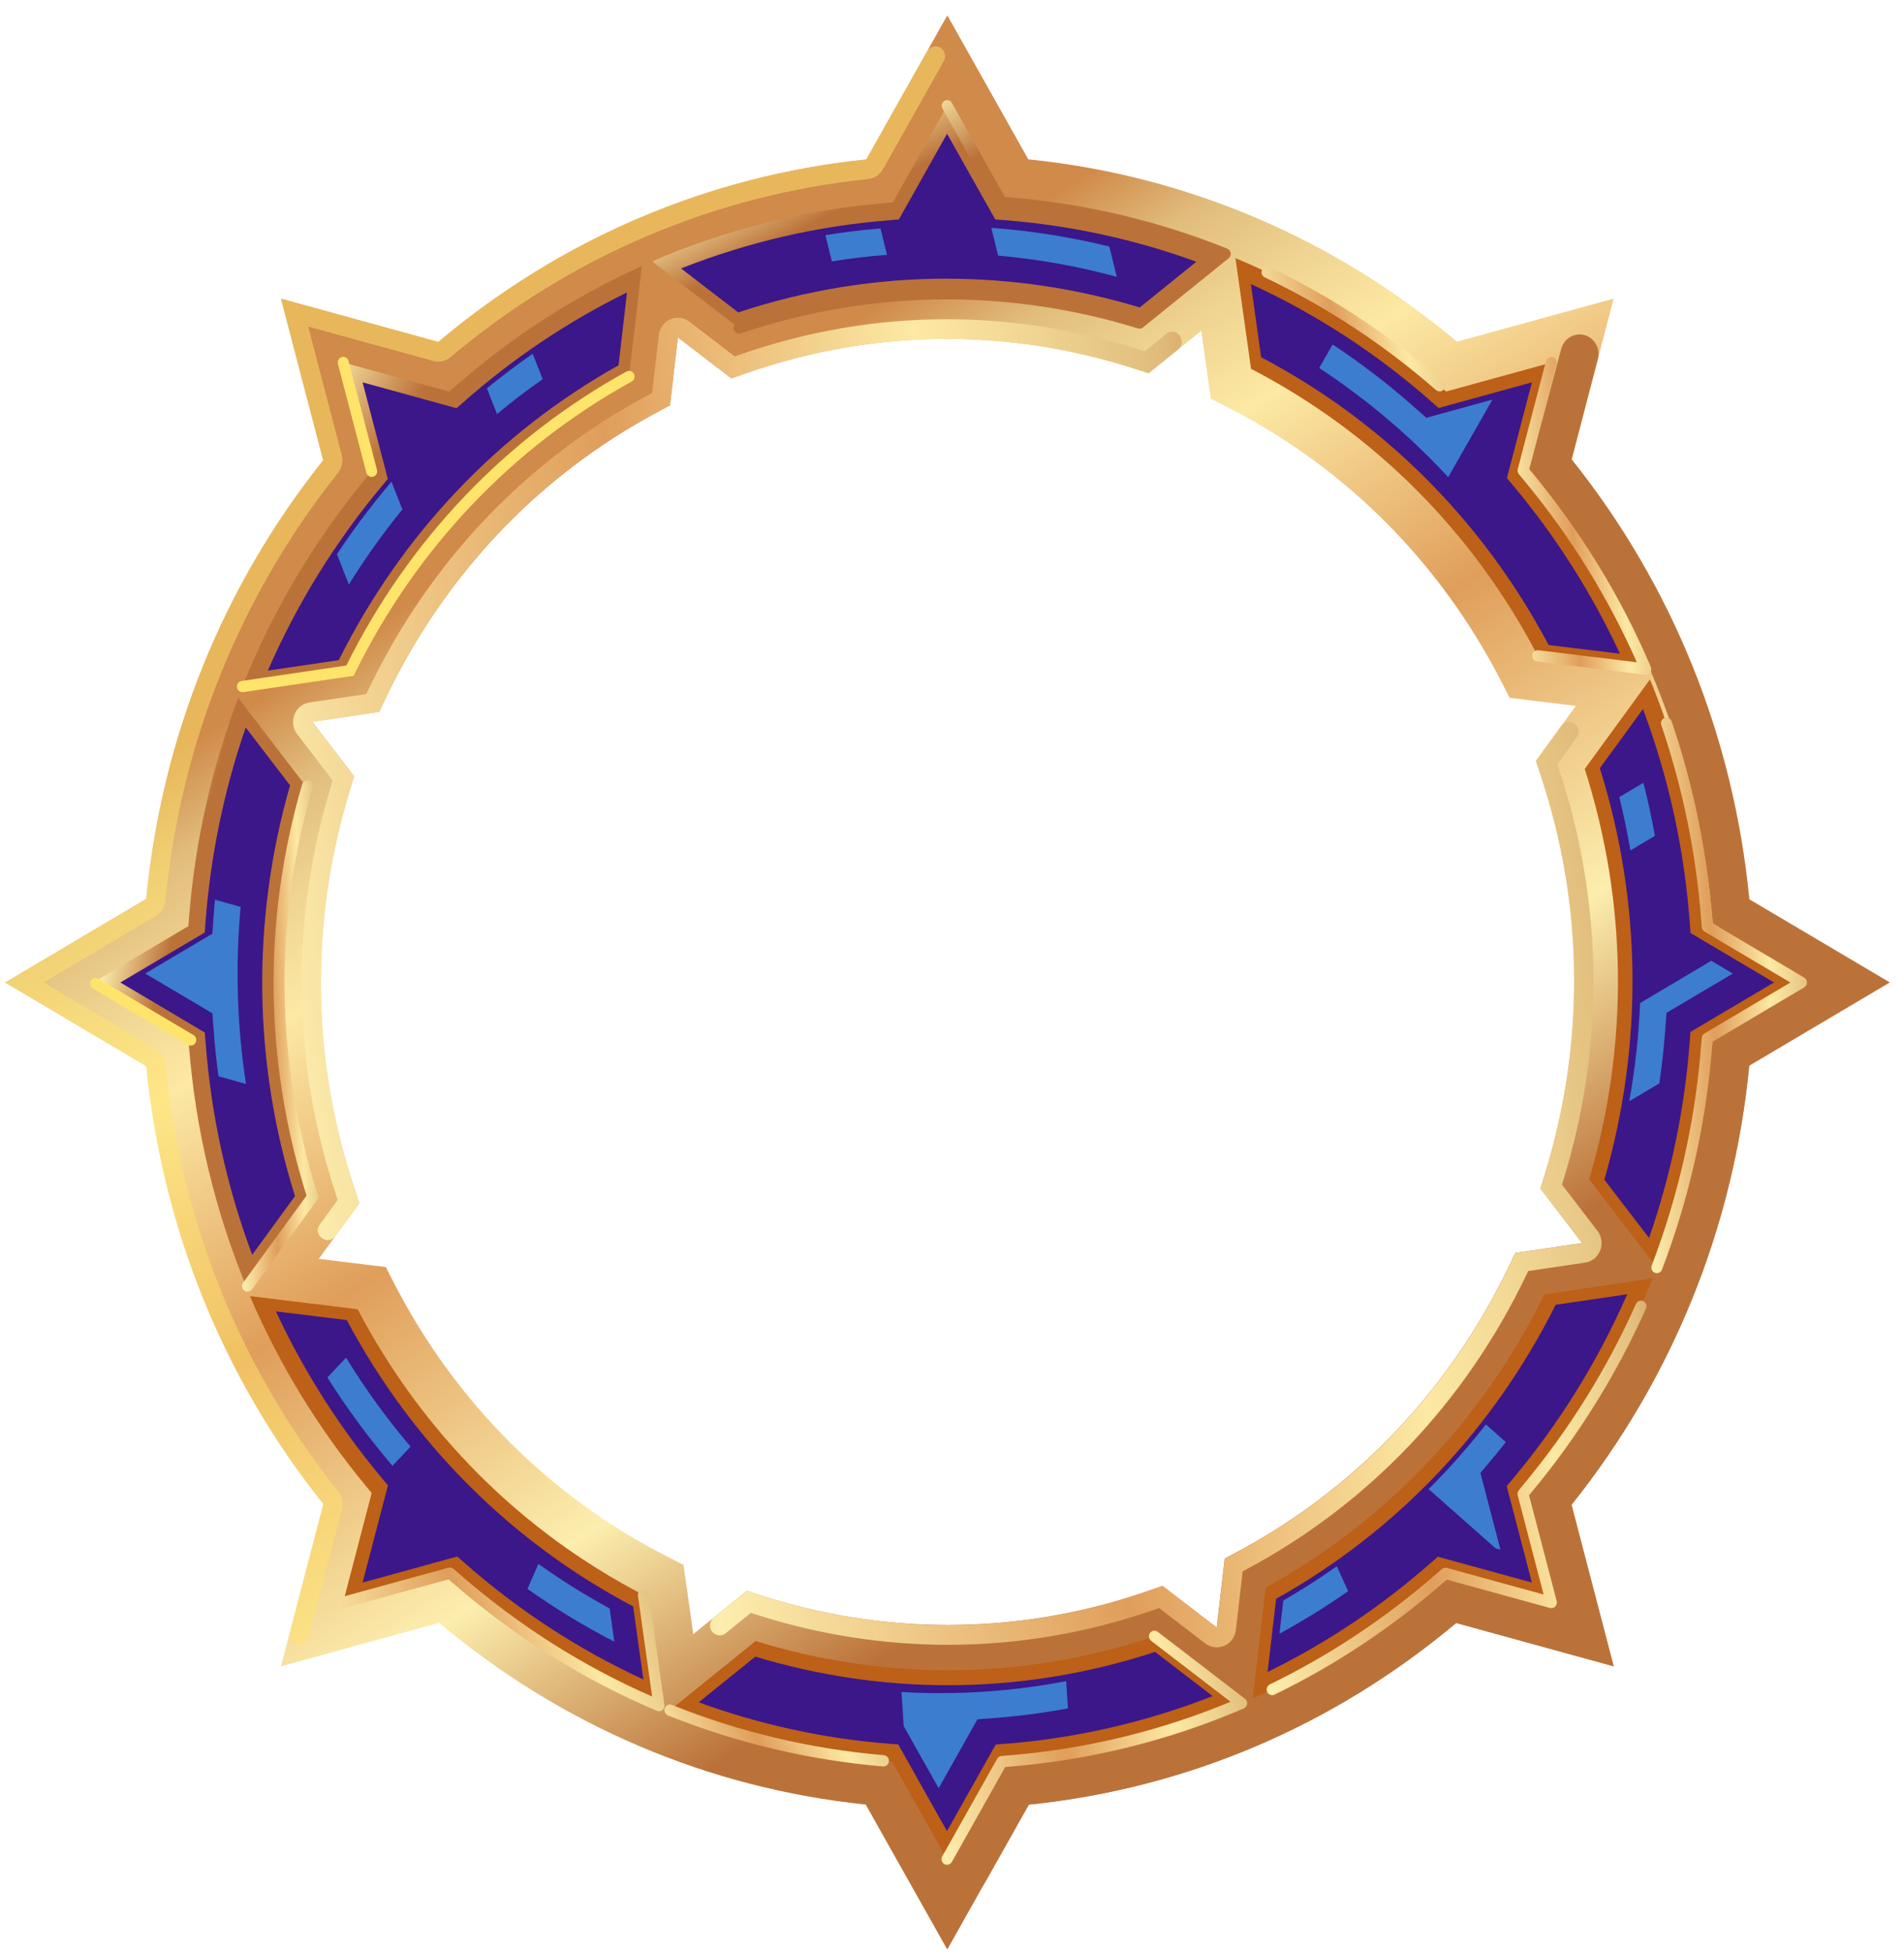 <svg viewBox="0 0 121 124" fill="none" xmlns="http://www.w3.org/2000/svg">
  <path d="M55.015 114.634C45.025 113.6 35.69 109.625 27.904 103.089L17.856 105.853L20.549 95.545C14.179 87.557 10.304 77.98 9.296 67.732L0.317 62.414L9.29 57.099C10.286 46.835 14.16 37.239 20.537 29.239L17.856 18.972L27.855 21.72C35.659 15.15 45.025 11.159 55.052 10.129L60.202 0.976L65.349 10.123C75.391 11.14 84.772 15.131 92.589 21.707L102.545 18.969L99.876 29.183C106.286 37.202 110.176 46.826 111.169 57.127L120.084 62.408L111.163 67.691C110.158 77.977 106.268 87.585 99.867 95.592L102.545 105.85L92.537 103.099C84.739 109.641 75.385 113.616 65.38 114.637L60.199 123.842L55.015 114.631V114.634ZM24.525 80.5L24.951 81.337C28.878 89.047 34.983 95.152 42.611 98.989L43.439 99.408L44.057 103.808L47.463 101.056L48.343 101.341C52.221 102.593 56.227 103.227 60.251 103.227C64.579 103.227 68.871 102.493 73.001 101.05L73.875 100.744L77.321 103.389L77.829 99.008L78.648 98.571C86.178 94.546 92.141 88.279 95.891 80.444L96.299 79.595L100.552 78.967L97.897 75.507L98.177 74.602C100.746 66.261 100.649 57.486 97.9 49.227L97.602 48.331L100.147 44.843L95.934 44.328L95.508 43.488C91.578 35.734 85.445 29.601 77.777 25.748L76.946 25.333L76.341 21.011L72.999 23.709L72.116 23.425C68.226 22.166 64.208 21.526 60.172 21.526C55.816 21.526 51.503 22.266 47.351 23.728L46.477 24.034L43.08 21.426L42.578 25.751L41.759 26.188C34.217 30.223 28.25 36.512 24.503 44.368L24.099 45.221L19.849 45.849L22.507 49.312L22.23 50.214C19.679 58.542 19.785 67.301 22.534 75.541L22.832 76.438L20.257 79.969L24.531 80.491L24.525 80.5Z" fill="url(#paint0_linear_6900_4477)" />
  <g style="mix-blend-mode:screen" opacity="0.5">
    <path d="M21.733 95.867C21.837 95.474 21.746 95.055 21.493 94.74C15.293 86.965 11.497 77.584 10.517 67.611C10.477 67.205 10.255 66.846 9.911 66.642L2.767 62.411L9.905 58.183C10.249 57.98 10.471 57.618 10.511 57.212C11.482 47.223 15.277 37.827 21.481 30.039C21.73 29.724 21.822 29.305 21.721 28.912L19.587 20.746L27.538 22.932C27.919 23.038 28.326 22.948 28.631 22.688C36.228 16.293 45.405 12.381 55.164 11.378C55.56 11.338 55.91 11.11 56.111 10.757L59.979 3.884C60.135 3.606 60.062 3.253 59.809 3.063C59.514 2.844 59.1 2.935 58.92 3.256L55.051 10.129C45.025 11.16 35.659 15.15 27.855 21.72L17.855 18.973L20.537 29.24C14.16 37.24 10.286 46.836 9.29 57.1L0.317 62.414L9.296 67.732C10.304 77.981 14.179 87.558 20.549 95.546L18.422 103.696C18.315 104.108 18.632 104.511 19.049 104.486C19.311 104.47 19.536 104.283 19.603 104.02L21.73 95.87L21.733 95.867Z" fill="#FFE46B" />
  </g>
  <path d="M120.086 62.411L111.17 57.131C110.178 46.83 106.288 37.206 99.878 29.187L101.546 22.804C101.777 21.923 101.028 21.096 100.155 21.268C99.701 21.355 99.339 21.702 99.217 22.158L97.187 29.799C103.801 37.867 108.023 48.157 108.845 58.652L114.601 62.411L108.839 66.174C107.862 76.185 103.408 87.186 97.175 94.984L98.553 101.641L91.945 100.339C84.354 106.709 73.582 111.024 63.842 112.021L60.134 118.06C59.851 118.522 59.839 119.109 60.107 119.584C60.661 120.567 62.043 120.567 62.597 119.584L65.385 114.637C75.39 113.616 84.744 109.641 92.542 103.099L102.55 105.85L99.871 95.592C106.276 87.586 110.166 77.978 111.167 67.692L120.089 62.408L120.086 62.411Z" fill="url(#paint1_linear_6900_4477)" />
  <path d="M99.267 75.255L99.349 74.983C101.997 66.387 101.896 57.341 99.063 48.825L98.974 48.557L100.207 46.827C100.402 46.555 100.344 46.171 100.082 45.971C99.817 45.768 99.44 45.824 99.242 46.096L97.608 48.338L97.906 49.234C100.655 57.494 100.752 66.268 98.183 74.609L97.903 75.514L100.557 78.974L96.305 79.602L95.897 80.451C92.147 88.286 86.184 94.556 78.654 98.578L77.835 99.015L77.327 103.396L73.881 100.751L73.007 101.057C68.877 102.5 64.588 103.234 60.257 103.234C56.233 103.234 52.227 102.6 48.349 101.348L47.469 101.064L45.357 102.769C45.092 102.984 45.047 103.377 45.254 103.649C45.464 103.921 45.847 103.968 46.112 103.755L47.719 102.459L47.984 102.544C51.98 103.833 56.111 104.486 60.257 104.486C64.722 104.486 69.145 103.73 73.4 102.241L73.662 102.15L76.559 104.374C76.806 104.564 77.111 104.673 77.418 104.645C78.024 104.592 78.474 104.121 78.541 103.54L78.973 99.818L79.22 99.686C86.982 95.54 93.13 89.076 96.996 80.998L97.118 80.742L100.709 80.211C100.974 80.173 101.227 80.058 101.416 79.864C101.875 79.386 101.89 78.671 101.519 78.19L99.263 75.252L99.267 75.255Z" fill="url(#paint2_linear_6900_4477)" />
  <path d="M21.142 49.576L21.06 49.848C18.43 58.432 18.54 67.463 21.374 75.956L21.462 76.225L20.321 77.789C20.321 77.789 20.311 77.802 20.308 77.805C19.846 78.46 20.841 79.169 21.313 78.523L22.829 76.443L22.53 75.547C19.782 67.306 19.678 58.547 22.226 50.219L22.503 49.317L19.846 45.854L24.095 45.226L24.5 44.374C28.247 36.517 34.213 30.228 41.755 26.194L42.574 25.757L43.076 21.432L46.473 24.039L47.347 23.733C51.499 22.272 55.812 21.532 60.168 21.532C64.204 21.532 68.222 22.169 72.112 23.43L72.994 23.715L74.863 22.206C75.484 21.707 74.766 20.704 74.139 21.195C74.133 21.198 74.127 21.204 74.124 21.207L72.748 22.319L72.483 22.235C68.474 20.935 64.332 20.28 60.171 20.28C55.681 20.28 51.234 21.045 46.954 22.55L46.693 22.643L43.846 20.458C43.6 20.267 43.295 20.158 42.988 20.186C42.382 20.239 41.932 20.711 41.865 21.291L41.439 24.96L41.192 25.092C33.415 29.251 27.264 35.734 23.404 43.834L23.282 44.09L19.697 44.621C19.432 44.661 19.179 44.774 18.99 44.967C18.531 45.445 18.516 46.157 18.887 46.641L21.145 49.586L21.142 49.576Z" fill="url(#paint3_linear_6900_4477)" />
  <path d="M15.406 43.612C17.309 38.844 19.945 34.382 23.265 30.366L23.622 29.935L21.817 23.028L28.544 24.876L28.963 24.511C32.574 21.363 36.552 18.809 40.792 16.895L39.976 23.918C32.297 28.158 26.181 34.6 22.24 42.603L15.406 43.615V43.612Z" fill="url(#paint4_linear_6900_4477)" />
  <path d="M23.281 30.029C23.323 30.188 23.463 30.295 23.619 30.295C23.649 30.295 23.679 30.291 23.71 30.282C23.895 30.232 24.008 30.035 23.956 29.842L22.151 22.935C22.103 22.744 21.911 22.628 21.722 22.682C21.536 22.732 21.424 22.928 21.476 23.122L23.281 30.029Z" fill="#FFE46B" />
  <path d="M40.286 23.748C40.195 23.574 39.982 23.508 39.811 23.602C32.132 27.839 25.98 34.294 22.011 42.275L15.357 43.259C15.165 43.287 15.034 43.468 15.062 43.665C15.086 43.843 15.235 43.971 15.409 43.971C15.424 43.971 15.442 43.971 15.46 43.968L22.474 42.931L22.556 42.765C26.458 34.84 32.539 28.433 40.146 24.236C40.316 24.142 40.38 23.923 40.289 23.748H40.286Z" fill="#FFE46B" />
  <path d="M17.023 42.6L21.531 41.935C25.518 33.951 31.649 27.493 39.31 23.203L39.846 18.578C36.096 20.42 32.601 22.762 29.436 25.56L29.016 25.932L23.044 24.289L24.645 30.422L24.286 30.853C21.312 34.407 18.874 38.353 17.02 42.6H17.023Z" fill="#3B1789" />
  <g style="mix-blend-mode:screen">
    <path d="M18.276 40.682C19.965 37.207 22.071 33.953 24.555 30.987L25.277 30.125L24.001 25.244L28.753 26.549L29.593 25.806C32.193 23.511 35.027 21.522 38.043 19.877L37.8 21.962C30.342 26.256 24.312 32.607 20.315 40.383L18.273 40.686L18.276 40.682Z" fill="#3B1789" />
  </g>
  <g style="mix-blend-mode:screen">
    <path d="M22.168 37.132C23.206 35.462 24.341 33.869 25.571 32.361L24.88 30.6L24.56 30.981C23.431 32.33 22.384 33.744 21.413 35.206L22.168 37.129V37.132Z" fill="#3C7DCF" />
  </g>
  <g style="mix-blend-mode:screen">
    <path d="M33.85 22.475C32.855 23.168 31.887 23.899 30.943 24.67L31.586 26.3C32.52 25.523 33.488 24.786 34.487 24.086L33.853 22.475H33.85Z" fill="#3C7DCF" />
  </g>
  <path d="M15.6 81.596C13.655 76.846 12.44 71.788 12.017 66.554L11.972 65.992L5.929 62.414L11.969 58.835L12.014 58.273C12.398 53.442 13.454 48.761 15.14 44.337L19.414 49.911C16.906 58.479 17.015 67.457 19.725 75.941L15.597 81.599L15.6 81.596Z" fill="url(#paint5_linear_6900_4477)" />
  <path d="M18.432 49.888L15.614 46.213C14.229 50.232 13.367 54.413 13.053 58.672L13.011 59.237L7.65 62.413L13.017 65.592L13.06 66.157C13.407 70.816 14.405 75.369 16.027 79.712L18.746 75.984C16.082 67.478 15.973 58.479 18.432 49.891V49.888Z" fill="#3B1789" />
  <g style="mix-blend-mode:screen">
    <path d="M15.832 76.896C14.629 73.214 13.871 69.392 13.582 65.504L13.497 64.374L9.226 61.845L13.494 59.319L13.576 58.185C13.832 54.688 14.471 51.231 15.472 47.883L16.754 49.554C14.444 57.998 14.55 66.847 17.061 75.213L15.832 76.899V76.896Z" fill="#3B1789" />
  </g>
  <path d="M11.945 66.372C12.085 66.457 12.258 66.428 12.368 66.316C12.389 66.294 12.408 66.269 12.423 66.241C12.52 66.07 12.462 65.851 12.295 65.751L6.259 62.175C6.091 62.076 5.878 62.135 5.781 62.307C5.683 62.478 5.741 62.697 5.909 62.797L11.945 66.372Z" fill="#FFE46B" />
  <path d="M19.633 49.6C19.448 49.544 19.253 49.65 19.198 49.84C16.69 58.409 16.787 67.433 19.481 75.955L15.454 81.479C15.338 81.638 15.369 81.863 15.524 81.981C15.664 82.091 15.859 82.072 15.98 81.947C15.993 81.934 16.002 81.922 16.014 81.906L20.257 76.086L20.199 75.908C17.496 67.474 17.381 58.53 19.865 50.046C19.919 49.856 19.816 49.656 19.63 49.6H19.633Z" fill="url(#paint6_linear_6900_4477)" />
  <g style="mix-blend-mode:screen">
    <path d="M15.29 57.61L13.664 57.154C13.631 57.498 13.6 57.838 13.576 58.182L13.494 59.315L9.226 61.842L13.497 64.371L13.582 65.501C13.655 66.46 13.755 67.415 13.883 68.368L15.631 68.858C15.061 65.133 14.949 61.358 15.293 57.607L15.29 57.61Z" fill="#3C7DCF" />
  </g>
  <path d="M41.444 16.603C46.095 14.589 51.053 13.34 56.188 12.906L56.736 12.859L60.191 6.717L63.646 12.853L64.194 12.9C68.933 13.293 73.523 14.383 77.86 16.128L72.418 20.525C68.421 19.288 64.303 18.664 60.163 18.664C55.683 18.664 51.245 19.395 46.965 20.84L41.447 16.606L41.444 16.603Z" fill="url(#paint7_linear_6900_4477)" />
  <path d="M78.206 16.074C78.188 15.946 78.106 15.84 77.987 15.793C73.601 14.029 68.971 12.936 64.223 12.543L63.858 12.511L60.497 6.538C60.4 6.366 60.187 6.307 60.019 6.407C59.852 6.507 59.794 6.725 59.892 6.897L63.346 13.033C63.404 13.136 63.508 13.202 63.62 13.211L64.168 13.258C68.643 13.629 73.01 14.632 77.162 16.237L72.344 20.128C68.372 18.916 64.272 18.304 60.162 18.304C55.648 18.304 51.171 19.041 46.855 20.496C46.672 20.558 46.572 20.762 46.633 20.949C46.681 21.099 46.818 21.195 46.964 21.195C47.001 21.195 47.037 21.189 47.074 21.177C51.32 19.747 55.724 19.019 60.166 19.019C64.266 19.019 68.356 19.64 72.32 20.864C72.429 20.899 72.548 20.874 72.636 20.802L78.082 16.405C78.179 16.327 78.231 16.199 78.212 16.071L78.206 16.074Z" fill="url(#paint8_linear_6900_4477)" />
  <path d="M60.157 17.705C64.3 17.705 68.424 18.32 72.43 19.532L76.028 16.628C72.089 15.191 67.983 14.305 63.803 13.983L63.249 13.939L60.187 8.497L57.122 13.942L56.571 13.986C51.999 14.342 47.537 15.373 43.279 17.053L46.916 19.844C51.217 18.423 55.67 17.702 60.16 17.702L60.157 17.705Z" fill="#3B1789" />
  <g style="mix-blend-mode:screen">
    <path d="M44.938 16.821C48.55 15.572 52.304 14.792 56.124 14.495L57.228 14.411L59.661 10.086L62.093 14.405L63.197 14.489C66.637 14.751 70.034 15.41 73.321 16.453L71.681 17.78C67.742 16.64 63.694 16.063 59.633 16.063C55.217 16.063 50.83 16.743 46.587 18.086L44.941 16.821H44.938Z" fill="#3B1789" />
  </g>
  <g style="mix-blend-mode:screen">
    <path d="M70.502 15.662C68.11 15.075 65.672 14.679 63.209 14.491L62.999 14.476L63.431 16.237C65.97 16.462 68.493 16.911 70.971 17.586L70.499 15.662H70.502Z" fill="#3C7DCF" />
  </g>
  <g style="mix-blend-mode:screen">
    <path d="M52.456 14.938L52.864 16.603C54.026 16.418 55.195 16.278 56.367 16.187L55.956 14.511C54.781 14.607 53.615 14.751 52.456 14.938Z" fill="#3C7DCF" />
  </g>
  <path d="M97.727 41.662C93.599 33.765 87.314 27.479 79.503 23.429L78.514 16.397C83.183 18.355 87.551 21.078 91.484 24.507L91.904 24.872L98.588 23.033L96.799 29.89L97.155 30.321C100.232 34.037 102.728 38.134 104.594 42.502L97.727 41.662Z" fill="#BD6018" />
  <path d="M104.593 42.861C104.593 42.861 104.565 42.861 104.55 42.861L97.683 42.021C97.491 41.996 97.354 41.818 97.375 41.621C97.4 41.425 97.573 41.284 97.765 41.306L104.02 42.071C102.188 37.934 99.789 34.062 96.882 30.552L96.526 30.121C96.453 30.03 96.426 29.908 96.456 29.796L98.246 22.939C98.295 22.748 98.49 22.633 98.675 22.686C98.861 22.736 98.974 22.933 98.922 23.126L97.177 29.802L97.415 30.09C100.499 33.812 103.022 37.943 104.909 42.361C104.961 42.48 104.946 42.614 104.87 42.721C104.803 42.811 104.699 42.864 104.59 42.864L104.593 42.861Z" fill="url(#paint9_linear_6900_4477)" />
  <path d="M91.484 24.862C91.404 24.862 91.322 24.834 91.258 24.778C87.94 21.883 84.278 19.476 80.376 17.621C80.199 17.537 80.123 17.324 80.206 17.146C80.288 16.965 80.495 16.887 80.668 16.971C84.628 18.854 88.342 21.299 91.712 24.235C91.858 24.363 91.876 24.591 91.751 24.741C91.681 24.825 91.584 24.865 91.484 24.865V24.862Z" fill="url(#paint10_linear_6900_4477)" />
  <path d="M98.419 40.974L102.948 41.526C101.149 37.661 98.86 34.06 96.127 30.803L95.764 30.372L97.353 24.29L91.424 25.919L91.004 25.548C87.525 22.475 83.659 19.958 79.495 18.047L80.147 22.694C87.939 26.794 94.24 33.095 98.416 40.974H98.419Z" fill="#3B1789" />
  <g style="mix-blend-mode:screen">
    <path d="M98.561 39.404C94.375 31.738 88.18 25.54 80.592 21.431L80.293 19.314C83.703 21.056 86.896 23.235 89.803 25.799L90.643 26.542L95.352 25.247L94.089 30.077L94.813 30.939C97.063 33.618 99.008 36.544 100.615 39.657L98.557 39.404H98.561Z" fill="#3B1789" />
  </g>
  <g style="mix-blend-mode:screen">
    <path d="M89.806 25.8C88.187 24.37 86.476 23.065 84.689 21.884L83.837 23.377C86.844 25.354 89.593 27.677 92.034 30.312L94.844 25.385L90.643 26.54L89.803 25.797L89.806 25.8Z" fill="#3C7DCF" />
  </g>
  <path d="M56.691 111.907L56.143 111.86C51.44 111.46 46.884 110.373 42.577 108.643L48.019 104.25C52.003 105.477 56.11 106.099 60.234 106.099C64.687 106.099 69.101 105.374 73.359 103.95L78.899 108.203C74.263 110.199 69.323 111.438 64.212 111.866L63.664 111.913L60.179 118.108L56.691 111.91V111.907Z" fill="#BD6018" />
  <path d="M56.173 111.499C51.528 111.105 46.998 110.031 42.706 108.304C42.526 108.232 42.322 108.323 42.252 108.507C42.182 108.691 42.271 108.901 42.45 108.972C46.806 110.721 51.403 111.811 56.115 112.214C56.124 112.214 56.133 112.214 56.145 112.214C56.325 112.214 56.477 112.073 56.492 111.886C56.508 111.689 56.364 111.514 56.173 111.499Z" fill="url(#paint11_linear_6900_4477)" />
  <path d="M79.114 107.913L73.574 103.66C73.419 103.541 73.2 103.575 73.084 103.731C72.969 103.891 72.999 104.115 73.154 104.234L78.201 108.106C73.745 109.955 69.033 111.098 64.19 111.504L63.642 111.55C63.526 111.56 63.425 111.625 63.368 111.728L59.882 117.924C59.785 118.095 59.843 118.314 60.01 118.414C60.065 118.445 60.126 118.461 60.184 118.461C60.305 118.461 60.421 118.395 60.488 118.283L63.882 112.25L64.247 112.219C69.371 111.791 74.347 110.548 79.041 108.528C79.157 108.478 79.239 108.368 79.254 108.24C79.269 108.112 79.218 107.988 79.117 107.909L79.114 107.913Z" fill="url(#paint12_linear_6900_4477)" />
  <path d="M60.233 107.054C56.106 107.054 51.994 106.442 48 105.239L44.405 108.14C48.314 109.564 52.386 110.448 56.532 110.773L57.083 110.816L60.181 116.322L63.277 110.823L63.828 110.779C68.376 110.426 72.82 109.408 77.063 107.744L73.404 104.937C69.127 106.342 64.699 107.054 60.236 107.054H60.233Z" fill="#3B1789" />
  <g style="mix-blend-mode:screen">
    <path d="M57.189 109.221L56.087 109.134C52.684 108.865 49.321 108.21 46.064 107.182L47.705 105.858C51.628 106.989 55.667 107.563 59.713 107.563C64.102 107.563 68.464 106.892 72.682 105.562L74.347 106.839C70.753 108.072 67.021 108.843 63.225 109.137L62.12 109.221L59.658 113.599L57.192 109.218L57.189 109.221Z" fill="#3B1789" />
  </g>
  <g style="mix-blend-mode:screen">
    <path d="M67.759 106.797C65.105 107.302 62.411 107.559 59.708 107.559C58.901 107.559 58.095 107.53 57.291 107.484L57.431 109.651L59.653 113.598L62.116 109.22L63.221 109.135C64.782 109.014 66.335 108.808 67.869 108.527L67.756 106.797H67.759Z" fill="#3C7DCF" />
  </g>
  <path d="M41.868 108.345C37.235 106.393 32.904 103.692 29.001 100.298L28.581 99.932L21.806 101.793L23.62 94.843L23.264 94.412C20.214 90.724 17.739 86.661 15.882 82.333L22.728 83.17C26.852 91.02 33.107 97.275 40.878 101.313L41.868 108.345Z" fill="#BD6018" />
  <path d="M42.222 108.296L41.233 101.264C41.206 101.067 41.026 100.933 40.837 100.961C40.645 100.989 40.515 101.17 40.542 101.367L41.443 107.771C37.038 105.848 32.935 103.243 29.237 100.024L28.817 99.659C28.728 99.584 28.61 99.556 28.5 99.587L21.724 101.448C21.538 101.498 21.426 101.695 21.477 101.888C21.529 102.082 21.718 102.194 21.907 102.141L28.506 100.327L28.786 100.57C32.701 103.974 37.06 106.703 41.747 108.677C41.79 108.695 41.836 108.705 41.881 108.705C41.958 108.705 42.034 108.68 42.097 108.63C42.198 108.552 42.247 108.424 42.228 108.296H42.222Z" fill="url(#paint13_linear_6900_4477)" />
  <path d="M22.039 83.857L17.534 83.308C19.32 87.133 21.588 90.699 24.294 93.928L24.656 94.359L23.043 100.532L29.061 98.877L29.481 99.249C32.932 102.29 36.762 104.788 40.886 106.687L40.235 102.047C32.485 97.959 26.209 91.689 22.039 83.857Z" fill="#3B1789" />
  <g style="mix-blend-mode:screen">
    <path d="M39.034 104.288C35.664 102.558 32.507 100.404 29.628 97.865L28.788 97.125L23.987 98.443L25.272 93.518L24.55 92.657C22.331 90.005 20.408 87.117 18.812 84.041L20.843 84.291C25.019 91.91 31.189 98.078 38.736 102.174L39.031 104.285L39.034 104.288Z" fill="#3B1789" />
  </g>
  <g style="mix-blend-mode:screen">
    <path d="M38.741 102.177C37.17 101.325 35.66 100.375 34.215 99.348L33.52 100.934C35.283 102.183 37.125 103.304 39.039 104.288L38.744 102.177H38.741Z" fill="#3C7DCF" />
  </g>
  <g style="mix-blend-mode:screen">
    <path d="M21.993 86.246L20.806 87.504C21.941 89.303 23.192 91.027 24.559 92.657L24.942 93.116L26.09 91.898C24.589 90.133 23.22 88.244 21.993 86.246Z" fill="#3C7DCF" />
  </g>
  <path d="M80.433 100.854C88.101 96.629 94.21 90.203 98.155 82.224L105.031 81.206C103.122 85.981 100.474 90.446 97.141 94.465L96.785 94.896L98.587 101.797L91.854 99.945L91.434 100.311C87.827 103.449 83.852 105.991 79.615 107.899L80.433 100.857V100.854Z" fill="#BD6018" />
  <path d="M104.601 83.13C104.68 82.949 104.604 82.737 104.428 82.655C104.254 82.574 104.044 82.655 103.965 82.833C102.139 86.927 99.755 90.762 96.876 94.234L96.52 94.665C96.447 94.755 96.419 94.877 96.45 94.99L98.096 101.291L91.948 99.602C91.838 99.571 91.719 99.599 91.631 99.674L91.211 100.039C87.997 102.834 84.46 105.176 80.695 107.002C80.521 107.087 80.445 107.302 80.527 107.48C80.588 107.608 80.713 107.686 80.844 107.686C80.893 107.686 80.944 107.674 80.993 107.652C84.81 105.8 88.402 103.424 91.662 100.589L91.942 100.345L98.498 102.147C98.617 102.181 98.748 102.147 98.836 102.053C98.924 101.963 98.958 101.831 98.927 101.706L97.171 94.987L97.408 94.699C100.327 91.177 102.747 87.286 104.598 83.133L104.601 83.13Z" fill="url(#paint14_linear_6900_4477)" />
  <path d="M103.411 82.218L98.863 82.889C94.87 90.852 88.746 97.291 81.096 101.566L80.558 106.212C84.305 104.376 87.793 102.044 90.955 99.258L91.375 98.89L97.353 100.532L95.752 94.406L96.115 93.975C99.101 90.418 101.548 86.468 103.411 82.215V82.218Z" fill="#3B1789" />
  <g style="mix-blend-mode:screen">
    <path d="M81.558 101.675C89.001 97.393 95.025 91.061 99.028 83.31L101.11 83.001C99.411 86.483 97.296 89.74 94.806 92.706L94.081 93.568L95.353 98.443L90.596 97.134L89.756 97.874C87.159 100.16 84.325 102.143 81.311 103.782L81.555 101.675H81.558Z" fill="#3B1789" />
  </g>
  <g style="mix-blend-mode:screen">
    <path d="M84.952 99.499C83.853 100.271 82.724 101.001 81.555 101.673L81.311 103.78C82.812 102.965 84.267 102.063 85.674 101.079L84.955 99.496L84.952 99.499Z" fill="#3C7DCF" />
  </g>
  <g style="mix-blend-mode:screen">
    <path d="M95.698 91.611L94.428 90.487C93.299 91.933 92.084 93.307 90.79 94.596L95.043 98.356L95.353 98.44L94.081 93.566L94.806 92.704C95.11 92.342 95.405 91.977 95.698 91.608V91.611Z" fill="#3C7DCF" />
  </g>
  <path d="M100.997 74.923C103.524 66.339 103.426 57.349 100.711 48.846L104.857 43.159C106.817 47.937 108.035 53.033 108.452 58.307L108.497 58.869L114.479 62.413L108.491 65.958L108.446 66.52C108.056 71.372 106.991 76.075 105.289 80.519L100.997 74.923Z" fill="#BD6018" />
  <path d="M114.655 62.101L108.832 58.654L108.801 58.279C108.463 54.011 107.599 49.82 106.232 45.823C106.168 45.636 105.967 45.539 105.788 45.605C105.605 45.67 105.511 45.876 105.575 46.06C106.92 50.001 107.772 54.132 108.104 58.339L108.15 58.901C108.159 59.019 108.223 59.122 108.323 59.182L113.781 62.414L108.32 65.649C108.22 65.708 108.156 65.814 108.147 65.93L108.101 66.492C107.718 71.285 106.664 75.96 104.969 80.387C104.899 80.572 104.987 80.781 105.167 80.853C105.209 80.868 105.252 80.878 105.295 80.878C105.435 80.878 105.565 80.79 105.62 80.65C107.34 76.156 108.412 71.413 108.801 66.548L108.832 66.173L114.661 62.723C114.771 62.657 114.834 62.542 114.834 62.414C114.834 62.285 114.767 62.167 114.661 62.104L114.655 62.101Z" fill="url(#paint15_linear_6900_4477)" />
  <path d="M107.435 59.269L107.392 58.701C107.051 54.004 106.05 49.42 104.412 45.042L101.672 48.799C104.339 57.324 104.436 66.338 101.958 74.941L104.799 78.642C106.199 74.607 107.069 70.401 107.386 66.12L107.429 65.555L112.737 62.41L107.432 59.269H107.435Z" fill="#3B1789" />
  <g style="mix-blend-mode:screen">
    <path d="M102.589 74.143C104.917 65.684 104.82 56.819 102.306 48.434L103.554 46.72C104.768 50.433 105.529 54.289 105.815 58.214L105.898 59.348L110.107 61.843L105.891 64.338L105.809 65.471C105.548 68.994 104.902 72.472 103.889 75.838L102.586 74.14L102.589 74.143Z" fill="#3B1789" />
  </g>
  <g style="mix-blend-mode:screen">
    <path d="M104.435 49.726L102.907 50.635C103.184 51.759 103.419 52.886 103.613 54.023L105.172 53.098C104.968 51.965 104.725 50.841 104.438 49.729L104.435 49.726Z" fill="#3C7DCF" />
  </g>
  <g style="mix-blend-mode:screen">
    <path d="M105.452 68.822C105.613 67.71 105.738 66.596 105.823 65.475L105.905 64.341L110.121 61.846L108.751 61.034L104.228 63.72C104.14 65.805 103.911 67.888 103.54 69.956L105.452 68.822Z" fill="#3C7DCF" />
  </g>
  <defs>
    <linearGradient id="paint0_linear_6900_4477" x1="88.511" y1="84.749" x2="49.536" y2="23.357" gradientUnits="userSpaceOnUse">
      <stop stop-color="#BB7239" />
      <stop offset="0.23" stop-color="#FCEEAE" />
      <stop offset="0.52" stop-color="#E09E5B" />
      <stop offset="0.75" stop-color="#FCE9A4" />
      <stop offset="0.83" stop-color="#F1D693" />
      <stop offset="0.92" stop-color="#E1BD7C" />
      <stop offset="1" stop-color="#D08A4A" />
    </linearGradient>
    <linearGradient id="paint1_linear_6900_4477" x1="83.473" y1="58.648" x2="19.456" y2="30.594" gradientUnits="userSpaceOnUse">
      <stop stop-color="#BB7239" />
      <stop offset="0.23" stop-color="#FCEEAE" />
      <stop offset="0.52" stop-color="#E09E5B" />
      <stop offset="0.75" stop-color="#FCE9A4" />
      <stop offset="0.83" stop-color="#F1D693" />
      <stop offset="0.92" stop-color="#E1BD7C" />
      <stop offset="1" stop-color="#D08A4A" />
    </linearGradient>
    <linearGradient id="paint2_linear_6900_4477" x1="18.83" y1="57.384" x2="106.86" y2="45.087" gradientUnits="userSpaceOnUse">
      <stop stop-color="#BB7239" />
      <stop offset="0.23" stop-color="#FCEEAE" />
      <stop offset="0.52" stop-color="#E09E5B" />
      <stop offset="0.75" stop-color="#FCE9A4" />
      <stop offset="0.83" stop-color="#F1D693" />
      <stop offset="0.92" stop-color="#E1BD7C" />
      <stop offset="1" stop-color="#D08A4A" />
    </linearGradient>
    <linearGradient id="paint3_linear_6900_4477" x1="-7.584" y1="31.676" x2="80.164" y2="19.415" gradientUnits="userSpaceOnUse">
      <stop stop-color="#BB7239" />
      <stop offset="0.23" stop-color="#FCEEAE" />
      <stop offset="0.52" stop-color="#E09E5B" />
      <stop offset="0.75" stop-color="#FCE9A4" />
      <stop offset="0.83" stop-color="#F1D693" />
      <stop offset="0.92" stop-color="#E1BD7C" />
      <stop offset="1" stop-color="#D08A4A" />
    </linearGradient>
    <linearGradient id="paint4_linear_6900_4477" x1="25.345" y1="26.982" x2="3.444" y2="11.969" gradientUnits="userSpaceOnUse">
      <stop stop-color="#BB7239" />
      <stop offset="0.23" stop-color="#FCEEAE" />
      <stop offset="0.52" stop-color="#E09E5B" />
      <stop offset="0.75" stop-color="#FCE9A4" />
      <stop offset="0.83" stop-color="#F1D693" />
      <stop offset="0.92" stop-color="#E1BD7C" />
      <stop offset="1" stop-color="#D08A4A" />
    </linearGradient>
    <linearGradient id="paint5_linear_6900_4477" x1="11.33" y1="58.404" x2="-4.999" y2="54.042" gradientUnits="userSpaceOnUse">
      <stop stop-color="#BB7239" />
      <stop offset="0.23" stop-color="#FCEEAE" />
      <stop offset="0.52" stop-color="#E09E5B" />
      <stop offset="0.75" stop-color="#FCE9A4" />
      <stop offset="0.83" stop-color="#F1D693" />
      <stop offset="0.92" stop-color="#E1BD7C" />
      <stop offset="1" stop-color="#D08A4A" />
    </linearGradient>
    <linearGradient id="paint6_linear_6900_4477" x1="13.122" y1="55.954" x2="20.838" y2="55.786" gradientUnits="userSpaceOnUse">
      <stop stop-color="#BB7239" />
      <stop offset="0.23" stop-color="#FCEEAE" />
      <stop offset="0.52" stop-color="#E09E5B" />
      <stop offset="0.75" stop-color="#FCE9A4" />
      <stop offset="0.83" stop-color="#F1D693" />
      <stop offset="0.92" stop-color="#E1BD7C" />
      <stop offset="1" stop-color="#D08A4A" />
    </linearGradient>
    <linearGradient id="paint7_linear_6900_4477" x1="55.701" y1="12.049" x2="45.349" y2="-7.21" gradientUnits="userSpaceOnUse">
      <stop stop-color="#BB7239" />
      <stop offset="0.23" stop-color="#FCEEAE" />
      <stop offset="0.52" stop-color="#E09E5B" />
      <stop offset="0.75" stop-color="#FCE9A4" />
      <stop offset="0.83" stop-color="#F1D693" />
      <stop offset="0.92" stop-color="#E1BD7C" />
      <stop offset="1" stop-color="#D08A4A" />
    </linearGradient>
    <linearGradient id="paint8_linear_6900_4477" x1="58.987" y1="11.96" x2="47.066" y2="-6.361" gradientUnits="userSpaceOnUse">
      <stop stop-color="#BB7239" />
      <stop offset="0.23" stop-color="#FCEEAE" />
      <stop offset="0.52" stop-color="#E09E5B" />
      <stop offset="0.75" stop-color="#FCE9A4" />
      <stop offset="0.83" stop-color="#F1D693" />
      <stop offset="0.92" stop-color="#E1BD7C" />
      <stop offset="1" stop-color="#D08A4A" />
    </linearGradient>
    <linearGradient id="paint9_linear_6900_4477" x1="92.501" y1="26.634" x2="105.909" y2="25.816" gradientUnits="userSpaceOnUse">
      <stop stop-color="#BB7239" />
      <stop offset="0.23" stop-color="#FCEEAE" />
      <stop offset="0.52" stop-color="#E09E5B" />
      <stop offset="0.75" stop-color="#FCE9A4" />
      <stop offset="0.83" stop-color="#F1D693" />
      <stop offset="0.92" stop-color="#E1BD7C" />
      <stop offset="1" stop-color="#D08A4A" />
    </linearGradient>
    <linearGradient id="paint10_linear_6900_4477" x1="74.76" y1="18.493" x2="92.43" y2="14.724" gradientUnits="userSpaceOnUse">
      <stop stop-color="#BB7239" />
      <stop offset="0.23" stop-color="#FCEEAE" />
      <stop offset="0.52" stop-color="#E09E5B" />
      <stop offset="0.75" stop-color="#FCE9A4" />
      <stop offset="0.83" stop-color="#F1D693" />
      <stop offset="0.92" stop-color="#E1BD7C" />
      <stop offset="1" stop-color="#D08A4A" />
    </linearGradient>
    <linearGradient id="paint11_linear_6900_4477" x1="35.608" y1="109.051" x2="53.313" y2="99.745" gradientUnits="userSpaceOnUse">
      <stop stop-color="#BB7239" />
      <stop offset="0.23" stop-color="#FCEEAE" />
      <stop offset="0.52" stop-color="#E09E5B" />
      <stop offset="0.75" stop-color="#FCE9A4" />
      <stop offset="0.83" stop-color="#F1D693" />
      <stop offset="0.92" stop-color="#E1BD7C" />
      <stop offset="1" stop-color="#D08A4A" />
    </linearGradient>
    <linearGradient id="paint12_linear_6900_4477" x1="50.821" y1="106.506" x2="80.522" y2="100.883" gradientUnits="userSpaceOnUse">
      <stop stop-color="#BB7239" />
      <stop offset="0.23" stop-color="#FCEEAE" />
      <stop offset="0.52" stop-color="#E09E5B" />
      <stop offset="0.75" stop-color="#FCE9A4" />
      <stop offset="0.83" stop-color="#F1D693" />
      <stop offset="0.92" stop-color="#E1BD7C" />
      <stop offset="1" stop-color="#D08A4A" />
    </linearGradient>
    <linearGradient id="paint13_linear_6900_4477" x1="11.827" y1="101.365" x2="41.498" y2="91.582" gradientUnits="userSpaceOnUse">
      <stop stop-color="#BB7239" />
      <stop offset="0.23" stop-color="#FCEEAE" />
      <stop offset="0.52" stop-color="#E09E5B" />
      <stop offset="0.75" stop-color="#FCE9A4" />
      <stop offset="0.83" stop-color="#F1D693" />
      <stop offset="0.92" stop-color="#E1BD7C" />
      <stop offset="1" stop-color="#D08A4A" />
    </linearGradient>
    <linearGradient id="paint14_linear_6900_4477" x1="69.292" y1="87.54" x2="106.797" y2="82.303" gradientUnits="userSpaceOnUse">
      <stop stop-color="#BB7239" />
      <stop offset="0.23" stop-color="#FCEEAE" />
      <stop offset="0.52" stop-color="#E09E5B" />
      <stop offset="0.75" stop-color="#FCE9A4" />
      <stop offset="0.83" stop-color="#F1D693" />
      <stop offset="0.92" stop-color="#E1BD7C" />
      <stop offset="1" stop-color="#D08A4A" />
    </linearGradient>
    <linearGradient id="paint15_linear_6900_4477" x1="100.355" y1="52.507" x2="115.995" y2="51.872" gradientUnits="userSpaceOnUse">
      <stop stop-color="#BB7239" />
      <stop offset="0.23" stop-color="#FCEEAE" />
      <stop offset="0.52" stop-color="#E09E5B" />
      <stop offset="0.75" stop-color="#FCE9A4" />
      <stop offset="0.83" stop-color="#F1D693" />
      <stop offset="0.92" stop-color="#E1BD7C" />
      <stop offset="1" stop-color="#D08A4A" />
    </linearGradient>
  </defs>
</svg>
